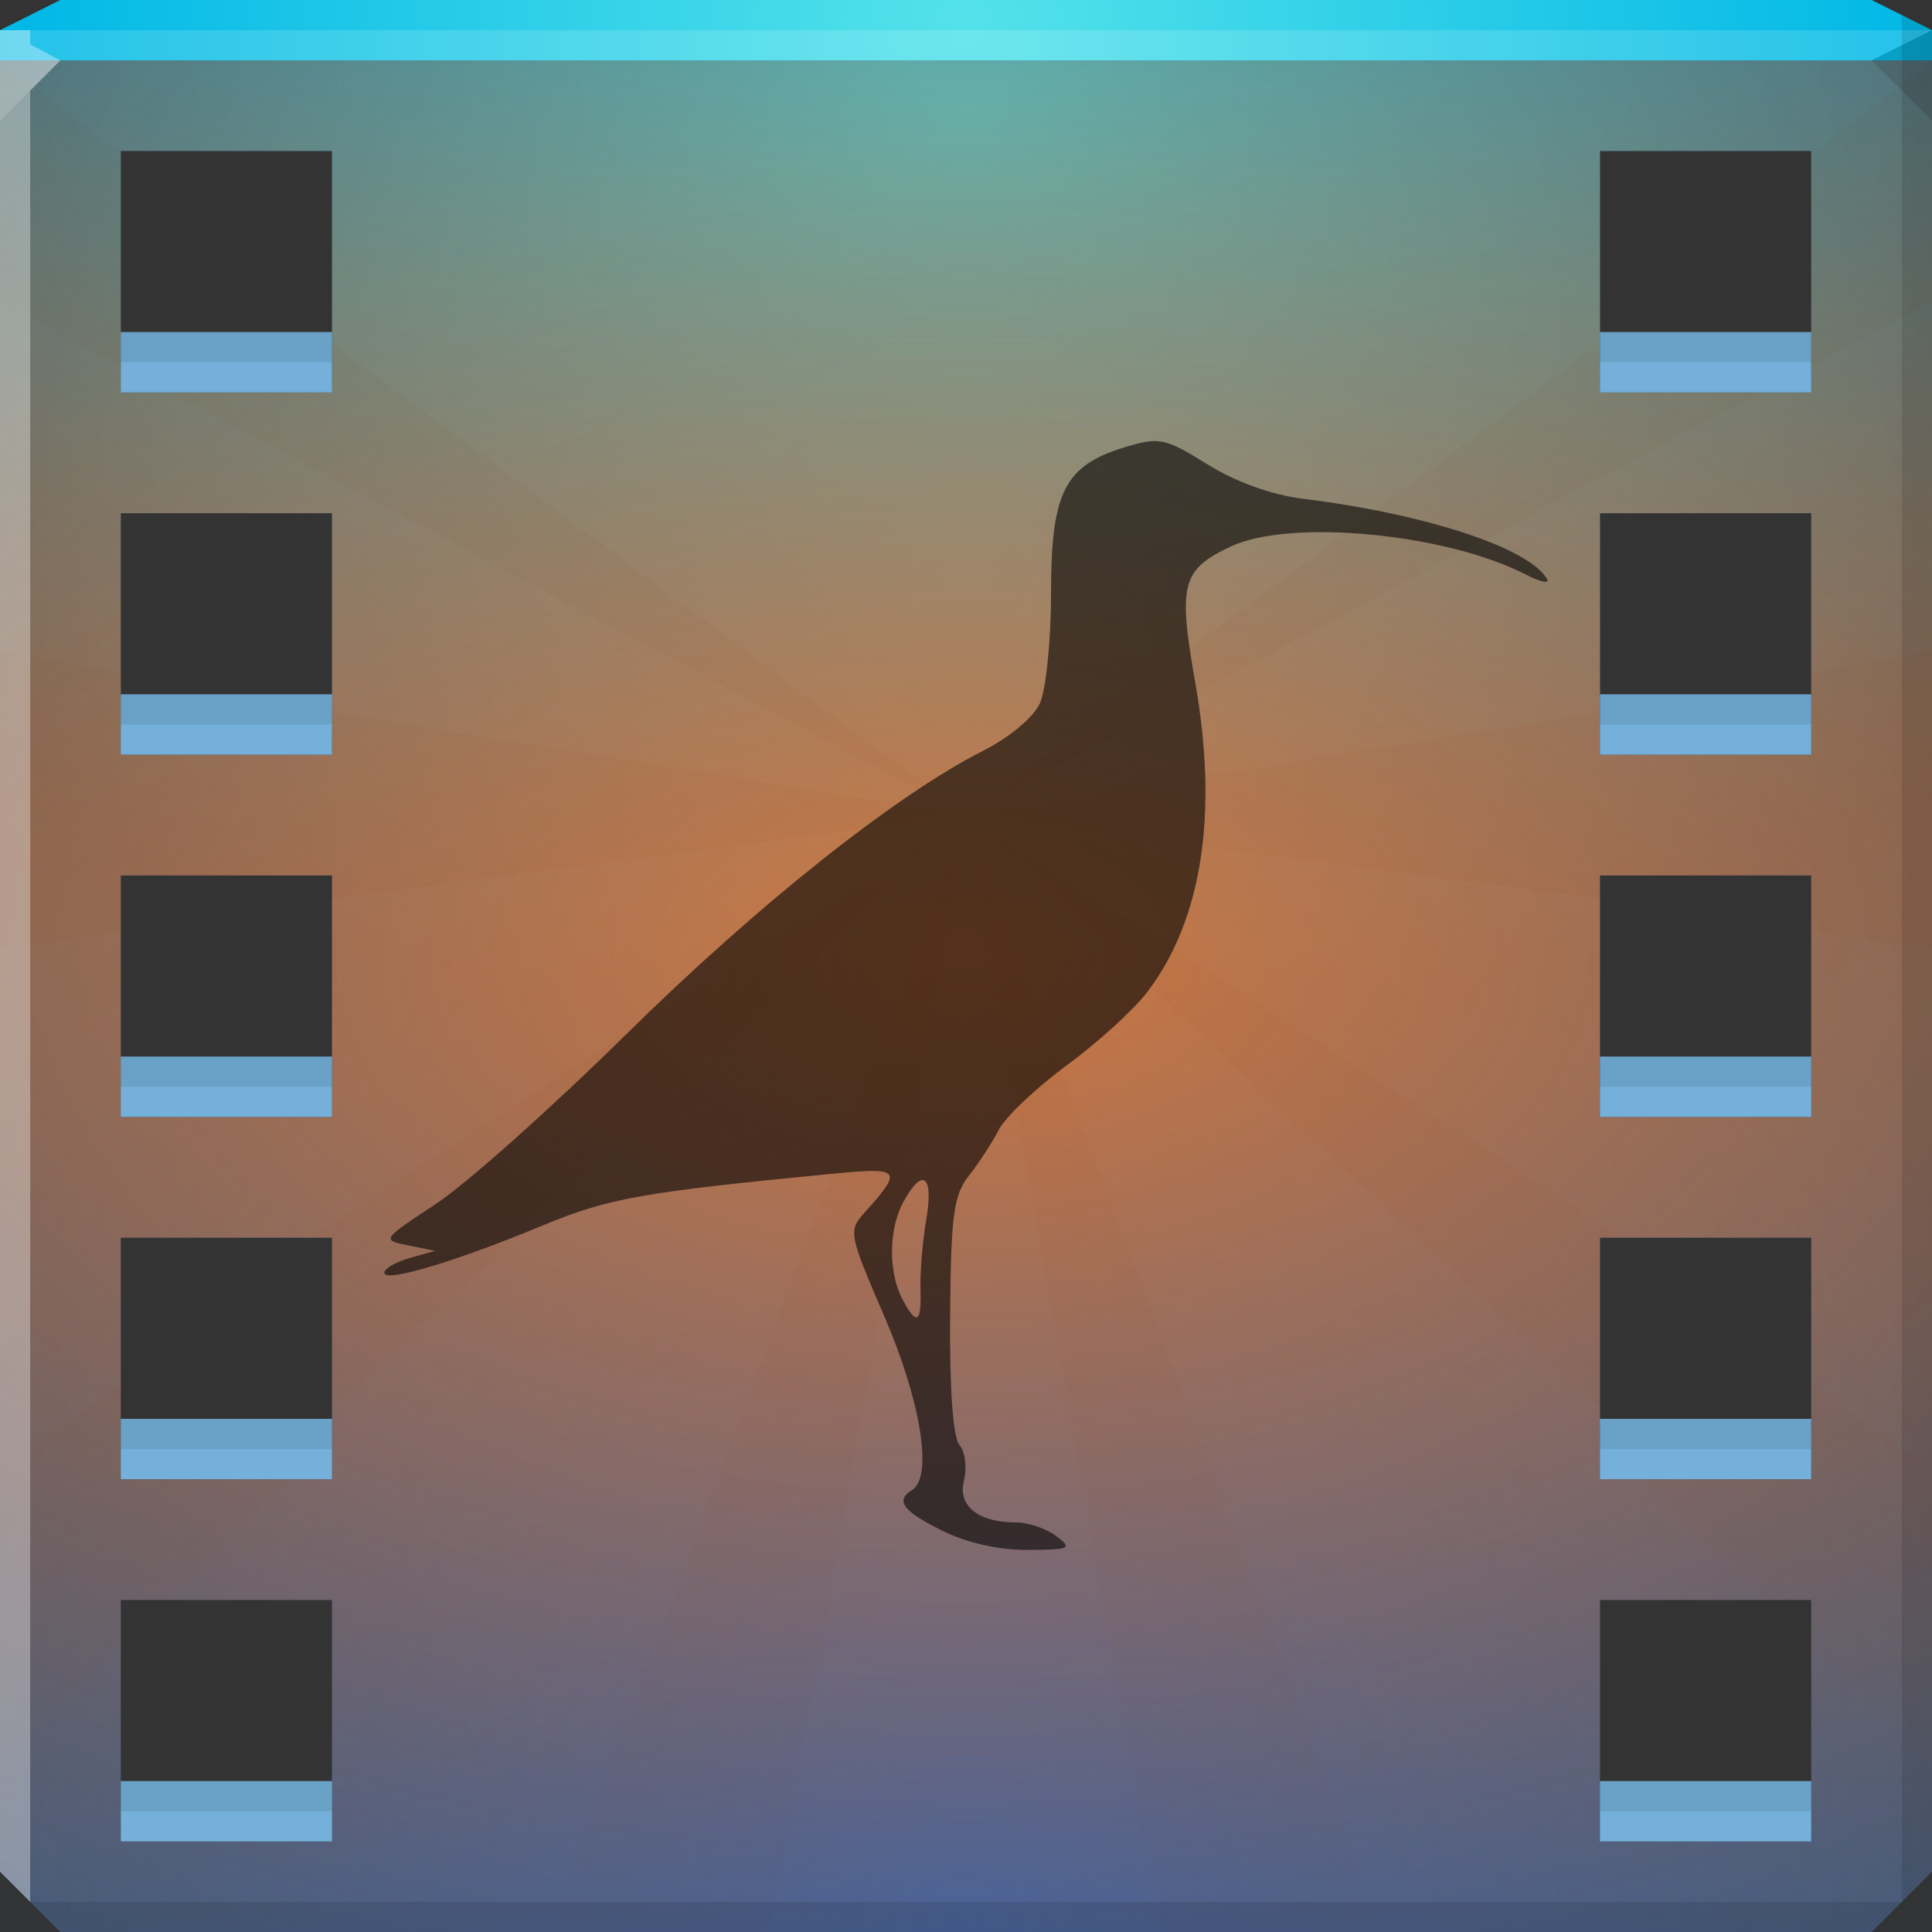 <?xml version="1.0" encoding="UTF-8" standalone="no"?>
<!-- Created with Inkscape (http://www.inkscape.org/) -->

<svg
   xmlns:dc="http://purl.org/dc/elements/1.1/"
   xmlns:cc="http://creativecommons.org/ns#"
   xmlns:rdf="http://www.w3.org/1999/02/22-rdf-syntax-ns#"
   xmlns:svg="http://www.w3.org/2000/svg"
   xmlns="http://www.w3.org/2000/svg"
   xmlns:xlink="http://www.w3.org/1999/xlink"
   xmlns:sodipodi="http://sodipodi.sourceforge.net/DTD/sodipodi-0.dtd"
   xmlns:inkscape="http://www.inkscape.org/namespaces/inkscape"
   width="64"
   height="64"
   id="svg13094"
   version="1.1"
   inkscape:version="0.48.3.1 r9886"
   sodipodi:docname="curlew.svg">
  <rect width="100%" height="100%" fill="#333333" stroke="none"/>
  <sodipodi:namedview
     id="base"
     pagecolor="#ffffff"
     bordercolor="#666666"
     borderopacity="1.0"
     inkscape:pageopacity="0"
     inkscape:pageshadow="2"
     inkscape:zoom="8.0000004"
     inkscape:cx="35.396015"
     inkscape:cy="41.383767"
     inkscape:document-units="px"
     inkscape:current-layer="g3811"
     showgrid="true"
     inkscape:snap-bbox="true"
     inkscape:bbox-paths="true"
     inkscape:bbox-nodes="true"
     inkscape:snap-bbox-edge-midpoints="true"
     inkscape:snap-bbox-midpoints="true"
     inkscape:object-paths="true"
     inkscape:snap-intersection-paths="true"
     inkscape:object-nodes="true"
     inkscape:snap-smooth-nodes="true"
     inkscape:snap-midpoints="true"
     inkscape:snap-object-midpoints="true"
     inkscape:snap-center="true"
     showguides="true"
     inkscape:guide-bbox="true"
     inkscape:window-width="1920"
     inkscape:window-height="1023"
     inkscape:window-x="-10"
     inkscape:window-y="35"
     inkscape:window-maximized="1"
     inkscape:snap-global="false"
     fit-margin-top="0"
     fit-margin-left="0"
     fit-margin-right="0"
     fit-margin-bottom="0"
     showborder="true"
     inkscape:showpageshadow="false"
     inkscape:snap-page="true">
    <inkscape:grid
       type="xygrid"
       id="grid3075"
       empspacing="5"
       visible="true"
       enabled="true"
       snapvisiblegridlinesonly="true"
       originx="1.6362304e-08px"
       originy="18px" />
  </sodipodi:namedview>
  <defs
     id="defs13096">
    <linearGradient
       id="linearGradient3846">
      <stop
         style="stop-color:#54e2ea;stop-opacity:1"
         offset="0"
         id="stop3848" />
      <stop
         style="stop-color:#00b7e6;stop-opacity:1"
         offset="1"
         id="stop3850" />
    </linearGradient>
    <linearGradient
       id="linearGradient3838">
      <stop
         style="stop-color:#25e5ff;stop-opacity:0.715;"
         offset="0"
         id="stop3840" />
      <stop
         style="stop-color:#00ccff;stop-opacity:0;"
         offset="1"
         id="stop3842" />
    </linearGradient>
    <linearGradient
       id="linearGradient3830">
      <stop
         style="stop-color:#0066ff;stop-opacity:0.518;"
         offset="0"
         id="stop3832" />
      <stop
         style="stop-color:#0066ff;stop-opacity:0;"
         offset="1"
         id="stop3834" />
    </linearGradient>
    <linearGradient
       id="linearGradient3818">
      <stop
         style="stop-color:#ff791f;stop-opacity:0.759;"
         offset="0"
         id="stop3820" />
      <stop
         style="stop-color:#ff7213;stop-opacity:0;"
         offset="1"
         id="stop3822" />
    </linearGradient>
    <linearGradient
       id="linearGradient4090">
      <stop
         id="stop4092"
         style="stop-color:#3e6c8a;stop-opacity:1;"
         offset="0" />
      <stop
         id="stop4094"
         style="stop-color:#405563;stop-opacity:1"
         offset="1" />
    </linearGradient>
    <linearGradient
       id="linearGradient4048">
      <stop
         style="stop-color:#76d0da;stop-opacity:0.16;"
         offset="0"
         id="stop4050" />
      <stop
         style="stop-color:#0069e0;stop-opacity:0;"
         offset="1"
         id="stop4052" />
    </linearGradient>
    <radialGradient
       r="44.779"
       fy="5.847"
       fx="31.381"
       cy="5.847"
       cx="31.381"
       gradientTransform="matrix(0,1.295,-1.295,0,39.788,-21.437)"
       gradientUnits="userSpaceOnUse"
       id="radialGradient3083"
       xlink:href="#linearGradient4048"
       inkscape:collect="always" />
    <radialGradient
       inkscape:collect="always"
       xlink:href="#linearGradient4090"
       id="radialGradient3031"
       gradientUnits="userSpaceOnUse"
       gradientTransform="matrix(1.346,0,0,1.261,-11.057,-26.187)"
       cx="32"
       cy="35.822"
       fx="32"
       fy="35.822"
       r="32" />
    <radialGradient
       inkscape:collect="always"
       xlink:href="#linearGradient3818"
       id="radialGradient3828"
       gradientUnits="userSpaceOnUse"
       gradientTransform="matrix(2.265,-1.5222059e-8,0,1.355,-40.487,-11.124)"
       cx="31.941"
       cy="31.442"
       fx="31.941"
       fy="31.442"
       r="32" />
    <radialGradient
       inkscape:collect="always"
       xlink:href="#linearGradient3830"
       id="radialGradient3836"
       cx="32"
       cy="58.325"
       fx="32"
       fy="58.325"
       r="32"
       gradientTransform="matrix(1.672,0,0,1.79,-21.508,-40.817)"
       gradientUnits="userSpaceOnUse" />
    <radialGradient
       inkscape:collect="always"
       xlink:href="#linearGradient3838"
       id="radialGradient3844"
       cx="32"
       cy="2.664"
       fx="32"
       fy="2.664"
       r="32"
       gradientTransform="matrix(1.408,0,0,0.969,-13.054,1.031)"
       gradientUnits="userSpaceOnUse" />
    <radialGradient
       inkscape:collect="always"
       xlink:href="#linearGradient3846"
       id="radialGradient3852"
       cx="32"
       cy="1"
       fx="32"
       fy="1"
       r="32"
       gradientTransform="matrix(1,0,0,1.076,0,-0.076)"
       gradientUnits="userSpaceOnUse" />
  </defs>
  <path
     sodipodi:nodetypes="ccccccccccccccccccccccccccccccccccccccccccccccccccccccccccccc"
     inkscape:connector-curvature="0"
     id="path3029"
     d="m 0,2 0,32 0,28 2,2 30,0 30,0 2,-2 0,-28 0,-32 -32,0 z m 4,3 7,0 0,8 -7,0 z m 49,0 7,0 0,8 -7,0 z m -49,12 7,0 0,8 -7,0 z m 49,0 7,0 0,8 -7,0 z m -49,12 7,0 0,8 -7,0 z m 49,0 7,0 0,8 -7,0 z m -49,12 7,0 0,8 -7,0 z m 49,0 7,0 0,8 -7,0 z m -49,12 7,0 0,8 -7,0 z m 49,0 7,0 0,8 -7,0 z"
     style="color:#000000;fill:url(#radialGradient3031);fill-opacity:1;fill-rule:nonzero;stroke:none;stroke-width:2.286;marker:none;visibility:visible;display:inline;overflow:visible;enable-background:accumulate" />
  <path
     style="color:#000000;fill:url(#radialGradient3083);fill-opacity:1;fill-rule:nonzero;stroke:none;stroke-width:1;marker:none;visibility:visible;display:inline;overflow:visible;enable-background:accumulate"
     d="M 0,2 4,5.125 4,5 11,5 11,11.375 32,27 53,11.375 53,5 60,5 60,5.125 64,2 z M 32,27 53,23.594 53,17 l 7,0 0,5.25 4,-0.688 L 64,16 64,10 60,12.125 60,13 58.344,13 z m 0,0 21.75,14 6.25,0 0,4.906 4,2.688 L 64,31.438 60,30.875 60,37 53,37 53,29.781 z M 32,27 45.844,64 64,64 64,58.469 60,54.531 60,61 53,61 53,53 58.438,53 54.375,49 53,49 53,46.656 z m 0,0 -6.438,37 12.875,0 z M 32,27 11,46.656 11,49 9.625,49 5.562,53 11,53 11,61 4,61 4,54.531 0,58.469 0,64 18.156,64 z M 32,27 11,29.781 11,37 4,37 4,30.875 0,31.438 0,48.594 4,45.906 4,41 10.25,41 z M 32,27 5.656,13 4,13 4,12.125 0,10 0,16 0,21.562 4,22.25 4,17 l 7,0 0,6.594 z"
     id="path3057"
     inkscape:connector-curvature="0"
     sodipodi:nodetypes="cccccccccccccccccccccccccccccccccccccccccccccccccccccccccccccccccccccccccccccccccccccccc" />
  <g
     id="g3811">
    <path
       style="color:#000000;fill:url(#radialGradient3844);fill-opacity:1;fill-rule:nonzero;stroke:none;stroke-width:2.286;marker:none;visibility:visible;display:inline;overflow:visible;enable-background:accumulate"
       d="m 0,2 0,32 0,28 2,2 30,0 30,0 2,-2 0,-28 0,-32 -32,0 z m 4,3 7,0 0,8 -7,0 z m 49,0 7,0 0,8 -7,0 z m -49,12 7,0 0,8 -7,0 z m 49,0 7,0 0,8 -7,0 z m -49,12 7,0 0,8 -7,0 z m 49,0 7,0 0,8 -7,0 z m -49,12 7,0 0,8 -7,0 z m 49,0 7,0 0,8 -7,0 z m -49,12 7,0 0,8 -7,0 z m 49,0 7,0 0,8 -7,0 z"
       id="path3814"
       inkscape:connector-curvature="0"
       sodipodi:nodetypes="ccccccccccccccccccccccccccccccccccccccccccccccccccccccccccccc" />
    <path
       sodipodi:nodetypes="ccccccccccccccccccccccccccccccccccccccccccccccccccccccccccccc"
       inkscape:connector-curvature="0"
       id="path3866"
       d="m 0,2 0,32 0,28 2,2 30,0 30,0 2,-2 0,-28 0,-32 -32,0 z m 4,3 7,0 0,8 -7,0 z m 49,0 7,0 0,8 -7,0 z m -49,12 7,0 0,8 -7,0 z m 49,0 7,0 0,8 -7,0 z m -49,12 7,0 0,8 -7,0 z m 49,0 7,0 0,8 -7,0 z m -49,12 7,0 0,8 -7,0 z m 49,0 7,0 0,8 -7,0 z m -49,12 7,0 0,8 -7,0 z m 49,0 7,0 0,8 -7,0 z"
       style="color:#000000;fill:url(#radialGradient3836);fill-opacity:1;fill-rule:nonzero;stroke:none;stroke-width:2.286;marker:none;visibility:visible;display:inline;overflow:visible;enable-background:accumulate" />
    <path
       style="color:#000000;fill:url(#radialGradient3828);fill-opacity:1;fill-rule:nonzero;stroke:none;stroke-width:2.286;marker:none;visibility:visible;display:inline;overflow:visible;enable-background:accumulate"
       d="m 0,2 0,32 0,28 2,2 30,0 30,0 2,-2 0,-28 0,-32 -32,0 z m 4,3 7,0 0,8 -7,0 z m 49,0 7,0 0,8 -7,0 z m -49,12 7,0 0,8 -7,0 z m 49,0 7,0 0,8 -7,0 z m -49,12 7,0 0,8 -7,0 z m 49,0 7,0 0,8 -7,0 z m -49,12 7,0 0,8 -7,0 z m 49,0 7,0 0,8 -7,0 z m -49,12 7,0 0,8 -7,0 z m 49,0 7,0 0,8 -7,0 z"
       id="path3826"
       inkscape:connector-curvature="0"
       sodipodi:nodetypes="ccccccccccccccccccccccccccccccccccccccccccccccccccccccccccccc" />
  </g>
  <path
     style="color:#000000;fill:url(#radialGradient3852);fill-opacity:1;fill-rule:nonzero;stroke:none;stroke-width:2.286;marker:none;visibility:visible;display:inline;overflow:visible;enable-background:accumulate"
     d="M 2,0 0,1 0,2 32,2 64,2 64,1 62,0 32,0 z"
     id="path6502"
     inkscape:connector-curvature="0"
     sodipodi:nodetypes="ccccccccc" />
  <path
     style="fill:#ffffff;fill-opacity:0.145;fill-rule:nonzero"
     d="M 0,1 0,4 2,2 32,2 62,2 64,1 32,1 z"
     id="path4298"
     inkscape:connector-curvature="0"
     sodipodi:nodetypes="cccccccc" />
  <path
     d="M 64,4 62,2 64,1 z"
     id="path3028"
     style="fill:#1f0700;fill-opacity:0.138"
     inkscape:connector-curvature="0"
     sodipodi:nodetypes="cccc" />
  <path
     style="fill:#000000;fill-opacity:0.111;fill-rule:nonzero"
     d="m 63,0.5 0,33.5 0,29 1,-1 0,-28 0,-33 z m 0,62.5 -31,0 -31,0 1,1 30,0 30,0 z"
     id="path4366"
     inkscape:connector-curvature="0"
     sodipodi:nodetypes="cccccccccccccc" />
  <g
     id="g3043"
     inkscape:export-filename="folder.png"
     inkscape:export-xdpi="90"
     inkscape:export-ydpi="90"
     transform="translate(-0.625,0.082)" />
  <path
     style="fill:#ffffff;fill-opacity:0.351;fill-rule:nonzero"
     d="M 0,1 0,34 0,62 1,63 1,34 1,3 2,2 1,1.469 1,1 z"
     id="path3864"
     inkscape:connector-curvature="0"
     sodipodi:nodetypes="cccccccccc" />
  <g
     id="scalable"
     transform="matrix(1.039,0,0,1.039,1214.722,1878.812)"
     inkscape:label="#g3701"
     style="fill:#ffffff" />
  <path
     sodipodi:nodetypes="cccccccccccccccccccccccccccccccccccccccccccccccccc"
     inkscape:connector-curvature="0"
     id="path4021"
     d="m 4,11 0,2 7,0 0,-2 z m 49,0 0,2 7,0 0,-2 z m -49,12 0,2 7,0 0,-2 z m 49,0 0,2 7,0 0,-2 z m -49,12 0,2 7,0 0,-2 z m 49,0 0,2 7,0 0,-2 z m -49,12 0,2 7,0 0,-2 z m 49,0 0,2 7,0 0,-2 z m -49,12 0,2 7,0 0,-2 z m 49,0 0,2 7,0 0,-2 z"
     style="color:#000000;fill:#74b0da;fill-opacity:1;fill-rule:nonzero;stroke:none;stroke-width:2.286;marker:none;visibility:visible;display:inline;overflow:visible;enable-background:accumulate" />
  <path
     style="color:#000000;fill:#000000;fill-opacity:0.089;fill-rule:nonzero;stroke:none;stroke-width:1;marker:none;visibility:visible;display:inline;overflow:visible;enable-background:accumulate"
     d="m 4,11 0,1 7,0 0,-1 -7,0 z m 49,0 0,1 7,0 0,-1 -7,0 z m -49,12 0,1 7,0 0,-1 -7,0 z m 49,0 0,1 7,0 0,-1 -7,0 z m -49,12 0,1 7,0 0,-1 -7,0 z m 49,0 0,1 7,0 0,-1 -7,0 z m -49,12 0,1 7,0 0,-1 -7,0 z m 49,0 0,1 7,0 0,-1 -7,0 z m -49,12 0,1 7,0 0,-1 -7,0 z m 49,0 0,1 7,0 0,-1 -7,0 z"
     id="path3928"
     inkscape:connector-curvature="0" />
  <path
     inkscape:connector-curvature="0"
     id="path3850-7"
     d="m 31.212,50.705 c -1.309,-0.648 -1.566,-0.996 -0.997,-1.348 0.695,-0.43 0.297,-2.926 -0.913,-5.734 -1.19,-2.761 -1.206,-2.846 -0.659,-3.456 1.277,-1.425 1.211,-1.505 -1.063,-1.285 -6.316,0.611 -7.425,0.809 -9.604,1.714 -2.87,1.192 -5.243,1.902 -5.243,1.569 0,-0.141 0.38,-0.363 0.843,-0.493 l 0.843,-0.236 -0.894,-0.18 c -0.892,-0.18 -0.889,-0.184 0.92,-1.378 0.998,-0.659 3.816,-3.17 6.262,-5.58 4.401,-4.337 8.955,-7.956 11.869,-9.433 0.873,-0.442 1.66,-1.102 1.873,-1.57 0.202,-0.444 0.368,-2.093 0.368,-3.665 0,-3.333 0.453,-4.219 2.467,-4.822 1.125,-0.337 1.31,-0.298 2.711,0.573 0.933,0.58 2.127,1.012 3.147,1.138 4.066,0.504 7.459,1.612 8.097,2.643 0.115,0.186 -0.192,0.131 -0.682,-0.123 -2.654,-1.373 -7.832,-1.864 -9.8,-0.93 -1.609,0.764 -1.735,1.248 -1.166,4.483 0.773,4.388 0.229,7.891 -1.597,10.285 -0.439,0.575 -1.632,1.66 -2.652,2.411 -1.02,0.751 -2.034,1.711 -2.253,2.135 -0.22,0.423 -0.666,1.108 -0.991,1.522 -0.509,0.647 -0.596,1.295 -0.624,4.631 -0.02,2.444 0.094,4.031 0.309,4.29 0.188,0.226 0.256,0.753 0.151,1.17 -0.214,0.852 0.462,1.397 1.73,1.397 0.401,0 0.996,0.203 1.324,0.45 0.549,0.416 0.477,0.451 -0.938,0.46 -0.958,0.006 -2.023,-0.233 -2.837,-0.636 z m -0.72,-8.02 c -0.016,-0.548 0.071,-1.584 0.194,-2.301 0.251,-1.465 -0.135,-1.737 -0.772,-0.546 -0.481,0.898 -0.487,2.329 -0.015,3.211 0.474,0.885 0.628,0.791 0.593,-0.364 z"
     style="fill:#000000;fill-opacity:0.591;stroke:none;display:inline;enable-background:new" />
</svg>

